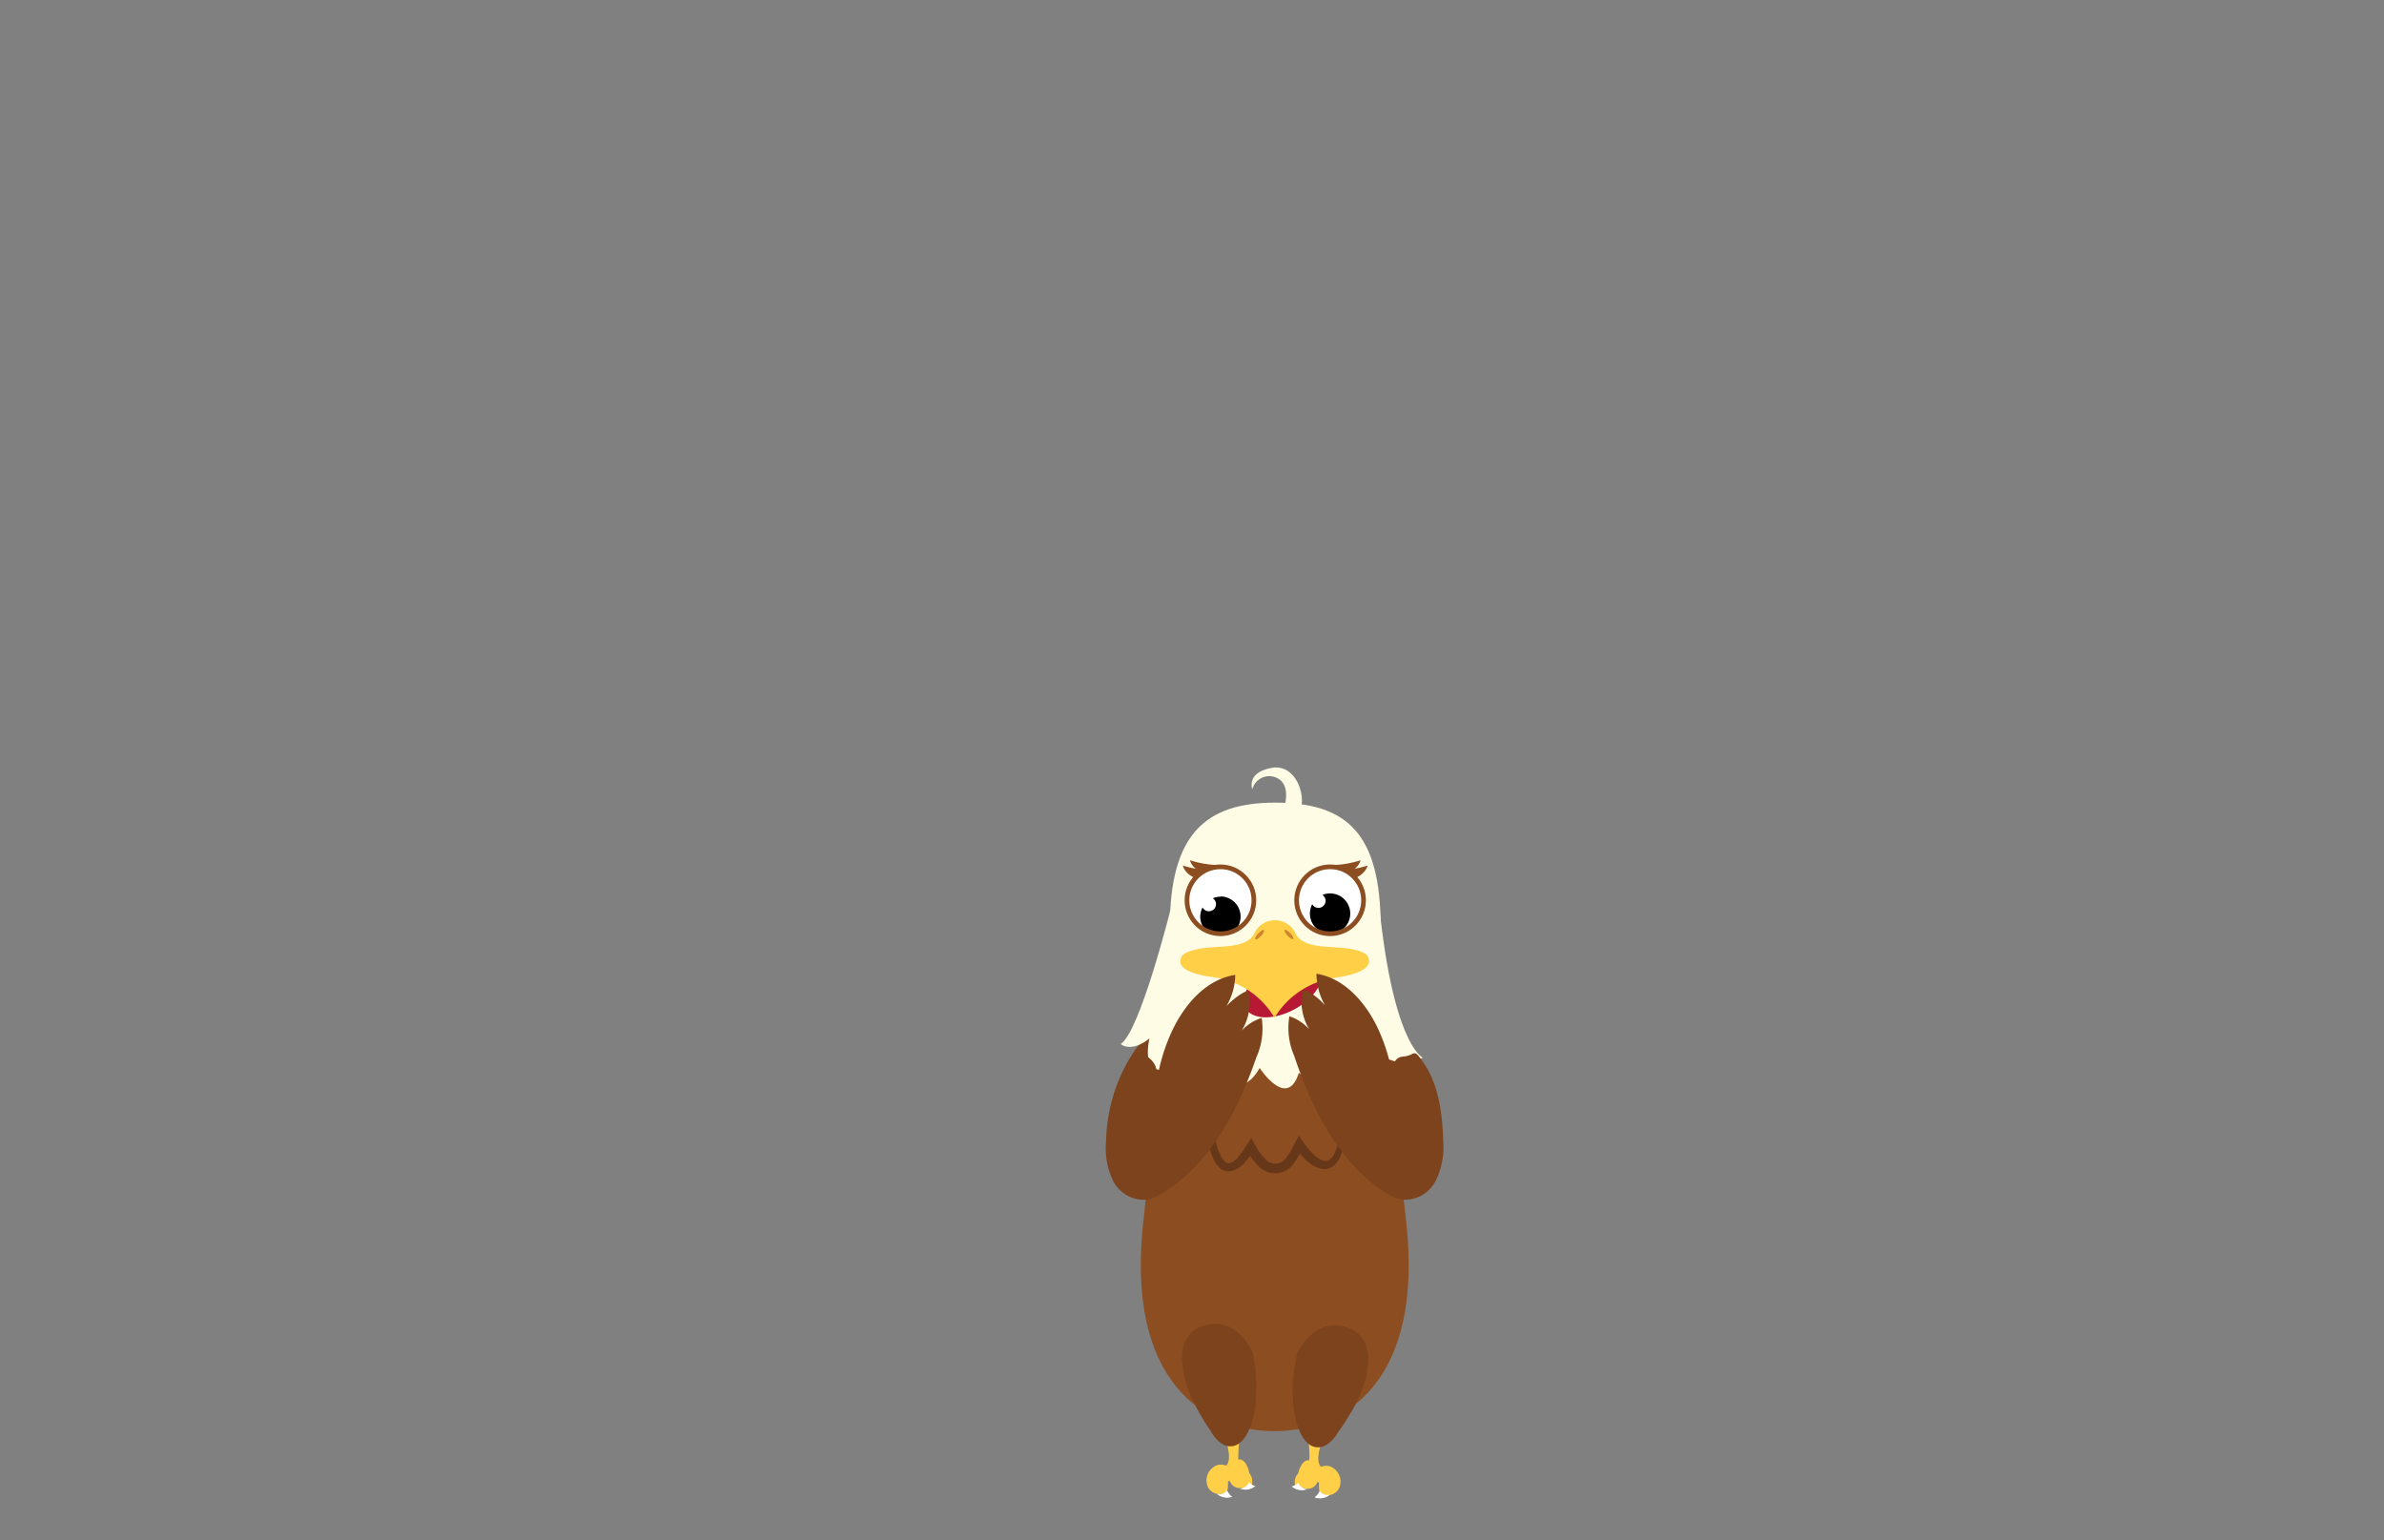 <svg xmlns="http://www.w3.org/2000/svg" xmlns:xlink="http://www.w3.org/1999/xlink" viewBox="0 0 260 168"><rect x="0" y="0" width="260" height="168" fill="#808080" stroke="none"/><defs><style>.cls-1,.cls-5{fill:#fff;}.cls-1,.cls-11{stroke:#8c4d21;stroke-miterlimit:10;stroke-width:0.51px;}.cls-2{fill:#7c431c;}.cls-3{fill:#8c4d21;}.cls-4{fill:#ffcf48;}.cls-6{fill:#f9a61a;}.cls-11,.cls-7{fill:none;}.cls-8{fill:#663819;}.cls-9{fill:#fffce6;}.cls-10{clip-path:url(#clip-path);}.cls-12{clip-path:url(#clip-path-2);}.cls-13{fill:#b71833;}.cls-14{fill:#ce842c;}</style><clipPath id="clip-path"><circle class="cls-1" cx="133.1" cy="98.19" r="3.65"/></clipPath><clipPath id="clip-path-2"><circle class="cls-1" cx="145.06" cy="98.19" r="3.65"/></clipPath></defs><g id="_3" data-name="3"><path class="cls-2" d="M124.37,113.65a4.89,4.89,0,0,0-.59,1.57,4,4,0,0,0,.18,2.22,2.89,2.89,0,0,0,1.51,1.6,1,1,0,0,0,.57.09,1.09,1.09,0,0,0,.59-.51,10.36,10.36,0,0,0,1.79-5.88,1.73,1.73,0,0,0-.16-.84,1.29,1.29,0,0,0-1.23-.54C125.86,111.47,124.92,112.7,124.37,113.65Z"/><path class="cls-2" d="M153.73,113.65a5.14,5.14,0,0,1,.59,1.57,4,4,0,0,1-.18,2.22,2.88,2.88,0,0,1-1.52,1.6.9.9,0,0,1-.56.09,1.09,1.09,0,0,1-.59-.51,10.36,10.36,0,0,1-1.79-5.88,1.73,1.73,0,0,1,.16-.84,1.29,1.29,0,0,1,1.23-.54C152.24,111.47,153.18,112.7,153.73,113.65Z"/><path class="cls-3" d="M153.36,133.22c-2-17.72-3.54-23.57-3.54-23.57-2-2-10.36,1.08-10.8,1.24-.43-.16-8.8-3.22-10.79-1.24,0,0-1.59,5.85-3.54,23.57s6.88,22.85,14.31,22.87h0C146.48,156.07,155.31,150.92,153.36,133.22Z"/><path class="cls-4" d="M142.67,156.83a13.42,13.42,0,0,1,0,3.76c-1.73-.49-1.63,1.66-1.18,1.79s.74,0,.83-.5c.39-.69,1.54-.43,1.54-.07s-.21,1.35,1.06,1.26a1.39,1.39,0,0,0,1.25-1.15,1.79,1.79,0,0,0-1-1.94,1.37,1.37,0,0,0-1.08,0s-.67-.38-.05-2.38Z"/><path class="cls-5" d="M145.07,163a1.69,1.69,0,0,1-1.71.31,1.68,1.68,0,0,0,.57-.71A1,1,0,0,0,145.07,163Z"/><path class="cls-6" d="M143.52,160.48a.81.81,0,0,1,.56-.55,1,1,0,0,0-.93.77"/><path class="cls-7" d="M145.65,160.87a1.32,1.32,0,0,1-1.08.28"/><path class="cls-7" d="M145.39,160.73a1,1,0,0,0-.63.19"/><path class="cls-7" d="M143.78,158.79a.46.46,0,0,1-.42.07"/><path class="cls-7" d="M143.78,159.15a.47.47,0,0,1-.41.08"/><path class="cls-2" d="M141.48,147.6a18.08,18.08,0,0,0-.42,5.84c.19,1.58.82,4,2.32,4.37s2.58-1.65,2.58-1.65,2.95-3.89,3.16-6.9c0,0,.89-3.68-2.52-4.57S141.48,147.6,141.48,147.6Z"/><path class="cls-5" d="M142.58,162.42a1.7,1.7,0,0,1-1.71-.3,1.66,1.66,0,0,0,.78-.47A1,1,0,0,0,142.58,162.42Z"/><path class="cls-4" d="M142.91,159.3a1.45,1.45,0,0,1,1,.87c.17.64-.2,2.68-1.81,2.1-.89-.42-.49-1.7-.49-1.7S142,159,142.91,159.3Z"/><path class="cls-7" d="M143.51,161.34a1.35,1.35,0,0,1-.83-.75"/><path class="cls-7" d="M143.48,161a1,1,0,0,0-.5-.42"/><path class="cls-4" d="M135.23,156.75a13.52,13.52,0,0,0-.09,3.76c1.74-.45,1.59,1.7,1.13,1.82s-.73,0-.81-.51c-.38-.71-1.53-.48-1.54-.11s.18,1.35-1.09,1.23a1.37,1.37,0,0,1-1.22-1.18,1.77,1.77,0,0,1,1-1.91,1.34,1.34,0,0,1,1.09,0s.68-.37.1-2.38Z"/><path class="cls-5" d="M132.69,162.91a1.68,1.68,0,0,0,1.7.34,1.67,1.67,0,0,1-.56-.72A1,1,0,0,1,132.69,162.91Z"/><path class="cls-6" d="M134.3,160.38a.82.82,0,0,0-.55-.56,1,1,0,0,1,.91.79"/><path class="cls-7" d="M132.16,160.73a1.34,1.34,0,0,0,1.07.3"/><path class="cls-7" d="M132.42,160.6a.93.93,0,0,1,.62.2"/><path class="cls-7" d="M134.08,158.69a.46.46,0,0,0,.41.08"/><path class="cls-7" d="M134.06,159.05a.48.48,0,0,0,.42.09"/><path class="cls-2" d="M136.62,147.55a18.23,18.23,0,0,1,.29,5.85c-.23,1.58-.91,4-2.42,4.31S132,156,132,156s-2.86-3.95-3-7c0,0-.81-3.71,2.62-4.51S136.62,147.55,136.62,147.55Z"/><path class="cls-5" d="M135.19,162.34a1.68,1.68,0,0,0,1.72-.26,1.6,1.6,0,0,1-.76-.49A1,1,0,0,1,135.19,162.34Z"/><path class="cls-4" d="M134.93,159.21a1.51,1.51,0,0,0-1,.85c-.18.64.14,2.69,1.77,2.14.9-.39.52-1.69.52-1.69S135.89,158.92,134.93,159.21Z"/><path class="cls-7" d="M134.29,161.24a1.33,1.33,0,0,0,.85-.73"/><path class="cls-7" d="M134.33,161a1,1,0,0,1,.51-.41"/><path class="cls-8" d="M128.66,124a4.35,4.35,0,0,0,.09,1.49.74.74,0,0,0,.93.63,3.7,3.7,0,0,0,1.24-.65,14.73,14.73,0,0,0,1.15-.94l.43-.37.15.58a5.8,5.8,0,0,0,.55,1.44c.25.44.59.73.86.7a1.92,1.92,0,0,0,1-.72,10.9,10.9,0,0,0,.91-1.28l.49-.76.44.79a5.81,5.81,0,0,0,1,1.38,1.43,1.43,0,0,0,2.43-.11c.16-.24.34-.46.49-.72l.41-.79.43-.81.5.73a8,8,0,0,0,1.06,1.27,2.62,2.62,0,0,0,1.24.76c.37.06.71-.2,1-.67a5.64,5.64,0,0,0,.32-.75l.24-.81.23-.78.39.66a8.15,8.15,0,0,0,.77,1.08c.27.31.64.68.94.64s.48-.56.57-1a12.21,12.21,0,0,0,.18-1.37,8.17,8.17,0,0,1,0,1.4,3.06,3.06,0,0,1-.14.72,1.94,1.94,0,0,1-.18.35.69.69,0,0,1-.38.24,1.11,1.11,0,0,1-.82-.17,3.87,3.87,0,0,1-.59-.46,7.66,7.66,0,0,1-1-1.1l.62-.12-.18.91a8.31,8.31,0,0,1-.33.91,2.68,2.68,0,0,1-.65.85,1.67,1.67,0,0,1-1.13.36,3.38,3.38,0,0,1-1.83-.94,8.88,8.88,0,0,1-1.26-1.41l.92-.08-.45.89c-.17.3-.38.58-.57.86a2.46,2.46,0,0,1-4,.21,7,7,0,0,1-1.21-1.67l.92,0a11.55,11.55,0,0,1-1.07,1.4,2.74,2.74,0,0,1-1.74,1,1.57,1.57,0,0,1-1.06-.45,2.37,2.37,0,0,1-.57-.8,5.85,5.85,0,0,1-.53-1.71l.59.22c-.43.3-.83.62-1.29.88a4,4,0,0,1-1.5.57,1.07,1.07,0,0,1-.85-.24,1.21,1.21,0,0,1-.36-.75A4,4,0,0,1,128.66,124Z"/><path class="cls-9" d="M150.58,101.17c0,10.18-5.15,14.79-11.5,14.79s-11.5-4.61-11.5-14.79,3.88-13.63,11.5-13.63C147,87.54,150.58,91,150.58,101.17Z"/><path class="cls-9" d="M127.63,99.31s-3.32,13.25-5.41,14.56c0,0,1.13,1,3.14-.61,0,0-1.48,5.93,4.1,2.18,0,0-.79,4.09,3.92,1.48,0,0,1.83,3.31,4-.44,0,0,3,4.62,4.27.53,0,0,5.14,3.92,4.53-.61,0,0,5.67,3.57,3.05-2.18,0,0,3.06,2.79,5.93,1.13,0,0-3.4-1.48-4.88-18L137,95.13Z"/><path class="cls-3" d="M133.07,94.35a10.65,10.65,0,0,1-3.29-.53s.26,1.39,2.52,1.65S133.07,94.35,133.07,94.35Z"/><path class="cls-3" d="M132.3,94.92A10.87,10.87,0,0,1,129,94.4s.26,1.39,2.52,1.65S132.3,94.92,132.3,94.92Z"/><circle class="cls-5" cx="133.1" cy="98.19" r="3.65"/><g class="cls-10"><path d="M133.1,97.8a2.05,2.05,0,0,0-.83.17.77.77,0,0,1,.35.65.78.78,0,0,1-1.47.35,2.24,2.24,0,0,0-.25,1,2.2,2.2,0,1,0,2.2-2.2Z"/></g><circle class="cls-11" cx="133.1" cy="98.19" r="3.65"/><path class="cls-3" d="M145.09,94.35a10.65,10.65,0,0,0,3.29-.53s-.26,1.39-2.52,1.65S145.09,94.35,145.09,94.35Z"/><path class="cls-3" d="M145.86,94.92a10.87,10.87,0,0,0,3.29-.52s-.26,1.39-2.52,1.65S145.86,94.92,145.86,94.92Z"/><circle class="cls-5" cx="145.06" cy="98.19" r="3.65"/><g class="cls-12"><path d="M145.06,97.44a2.14,2.14,0,0,0-.84.17.77.77,0,0,1,.35.64.78.78,0,0,1-1.46.37,2.2,2.2,0,1,0,1.95-1.18Z"/></g><circle class="cls-11" cx="145.06" cy="98.19" r="3.65"/><path class="cls-9" d="M140,88.24s1-2.74-.89-3.46a1.9,1.9,0,0,0-2.53,1.31s-.71-1.82,2.1-2.34,4,3.55,2.9,5Z"/><ellipse class="cls-13" cx="139.89" cy="107.78" rx="4.61" ry="2.65" transform="translate(-34.31 78.79) rotate(-28.17)"/><path class="cls-4" d="M149.23,104.5s.13-.61-1.88-1-5,.09-6-1.57a2.48,2.48,0,0,0-4.61,0c-1.05,1.66-4.05,1.14-6.06,1.57s-1.87,1-1.87,1-1,1.52,3.62,2.09A9.21,9.21,0,0,1,139,111v0h0v0a9.21,9.21,0,0,1,6.61-4.36C150.19,106,149.23,104.5,149.23,104.5Z"/><ellipse class="cls-14" cx="137.37" cy="101.93" rx="0.68" ry="0.2" transform="translate(-30.97 132.28) rotate(-46.79)"/><ellipse class="cls-14" cx="140.57" cy="101.93" rx="0.2" ry="0.68" transform="translate(-31.67 123.87) rotate(-43.21)"/><path class="cls-2" d="M120.63,124.47a8.18,8.18,0,0,0,.79,4.37,3.78,3.78,0,0,0,3.69,2,4.9,4.9,0,0,0,1.77-.77c5.17-3.23,8.15-9,10.15-14.78a7.64,7.64,0,0,0,.57-4.27,5,5,0,0,0-2.81,2.24,6.06,6.06,0,0,0,1.48-4.7.49.49,0,0,0-.18-.38c-.14-.09-.33,0-.48.08a7.8,7.8,0,0,0-2.81,2.75,7,7,0,0,0,1.92-4.68c-3.1.45-5.44,3.11-6.81,5.93a20.12,20.12,0,0,0-1.77,5.87c.11-1.17.12-2.09-1-2.88s-.38-2.42-2.14.53A18.45,18.45,0,0,0,120.63,124.47Z"/><path class="cls-2" d="M157.4,124.47a8.24,8.24,0,0,1-.85,4.36,3.77,3.77,0,0,1-3.72,2,4.88,4.88,0,0,1-1.76-.78c-5.12-3.31-8-9.15-9.94-14.93a7.65,7.65,0,0,1-.51-4.28,5,5,0,0,1,2.78,2.28,6,6,0,0,1-1.41-4.72.46.46,0,0,1,.18-.37.48.48,0,0,1,.48.08,7.8,7.8,0,0,1,2.77,2.79,7.07,7.07,0,0,1-1.85-4.7c3.09.49,5.4,3.18,6.72,6a20,20,0,0,1,1.69,5.9c-.1-1.17-.32-2.75,1.06-2.87s1.05-1,2.13.56C156.91,118.24,157.31,121.46,157.4,124.47Z"/></g></svg>